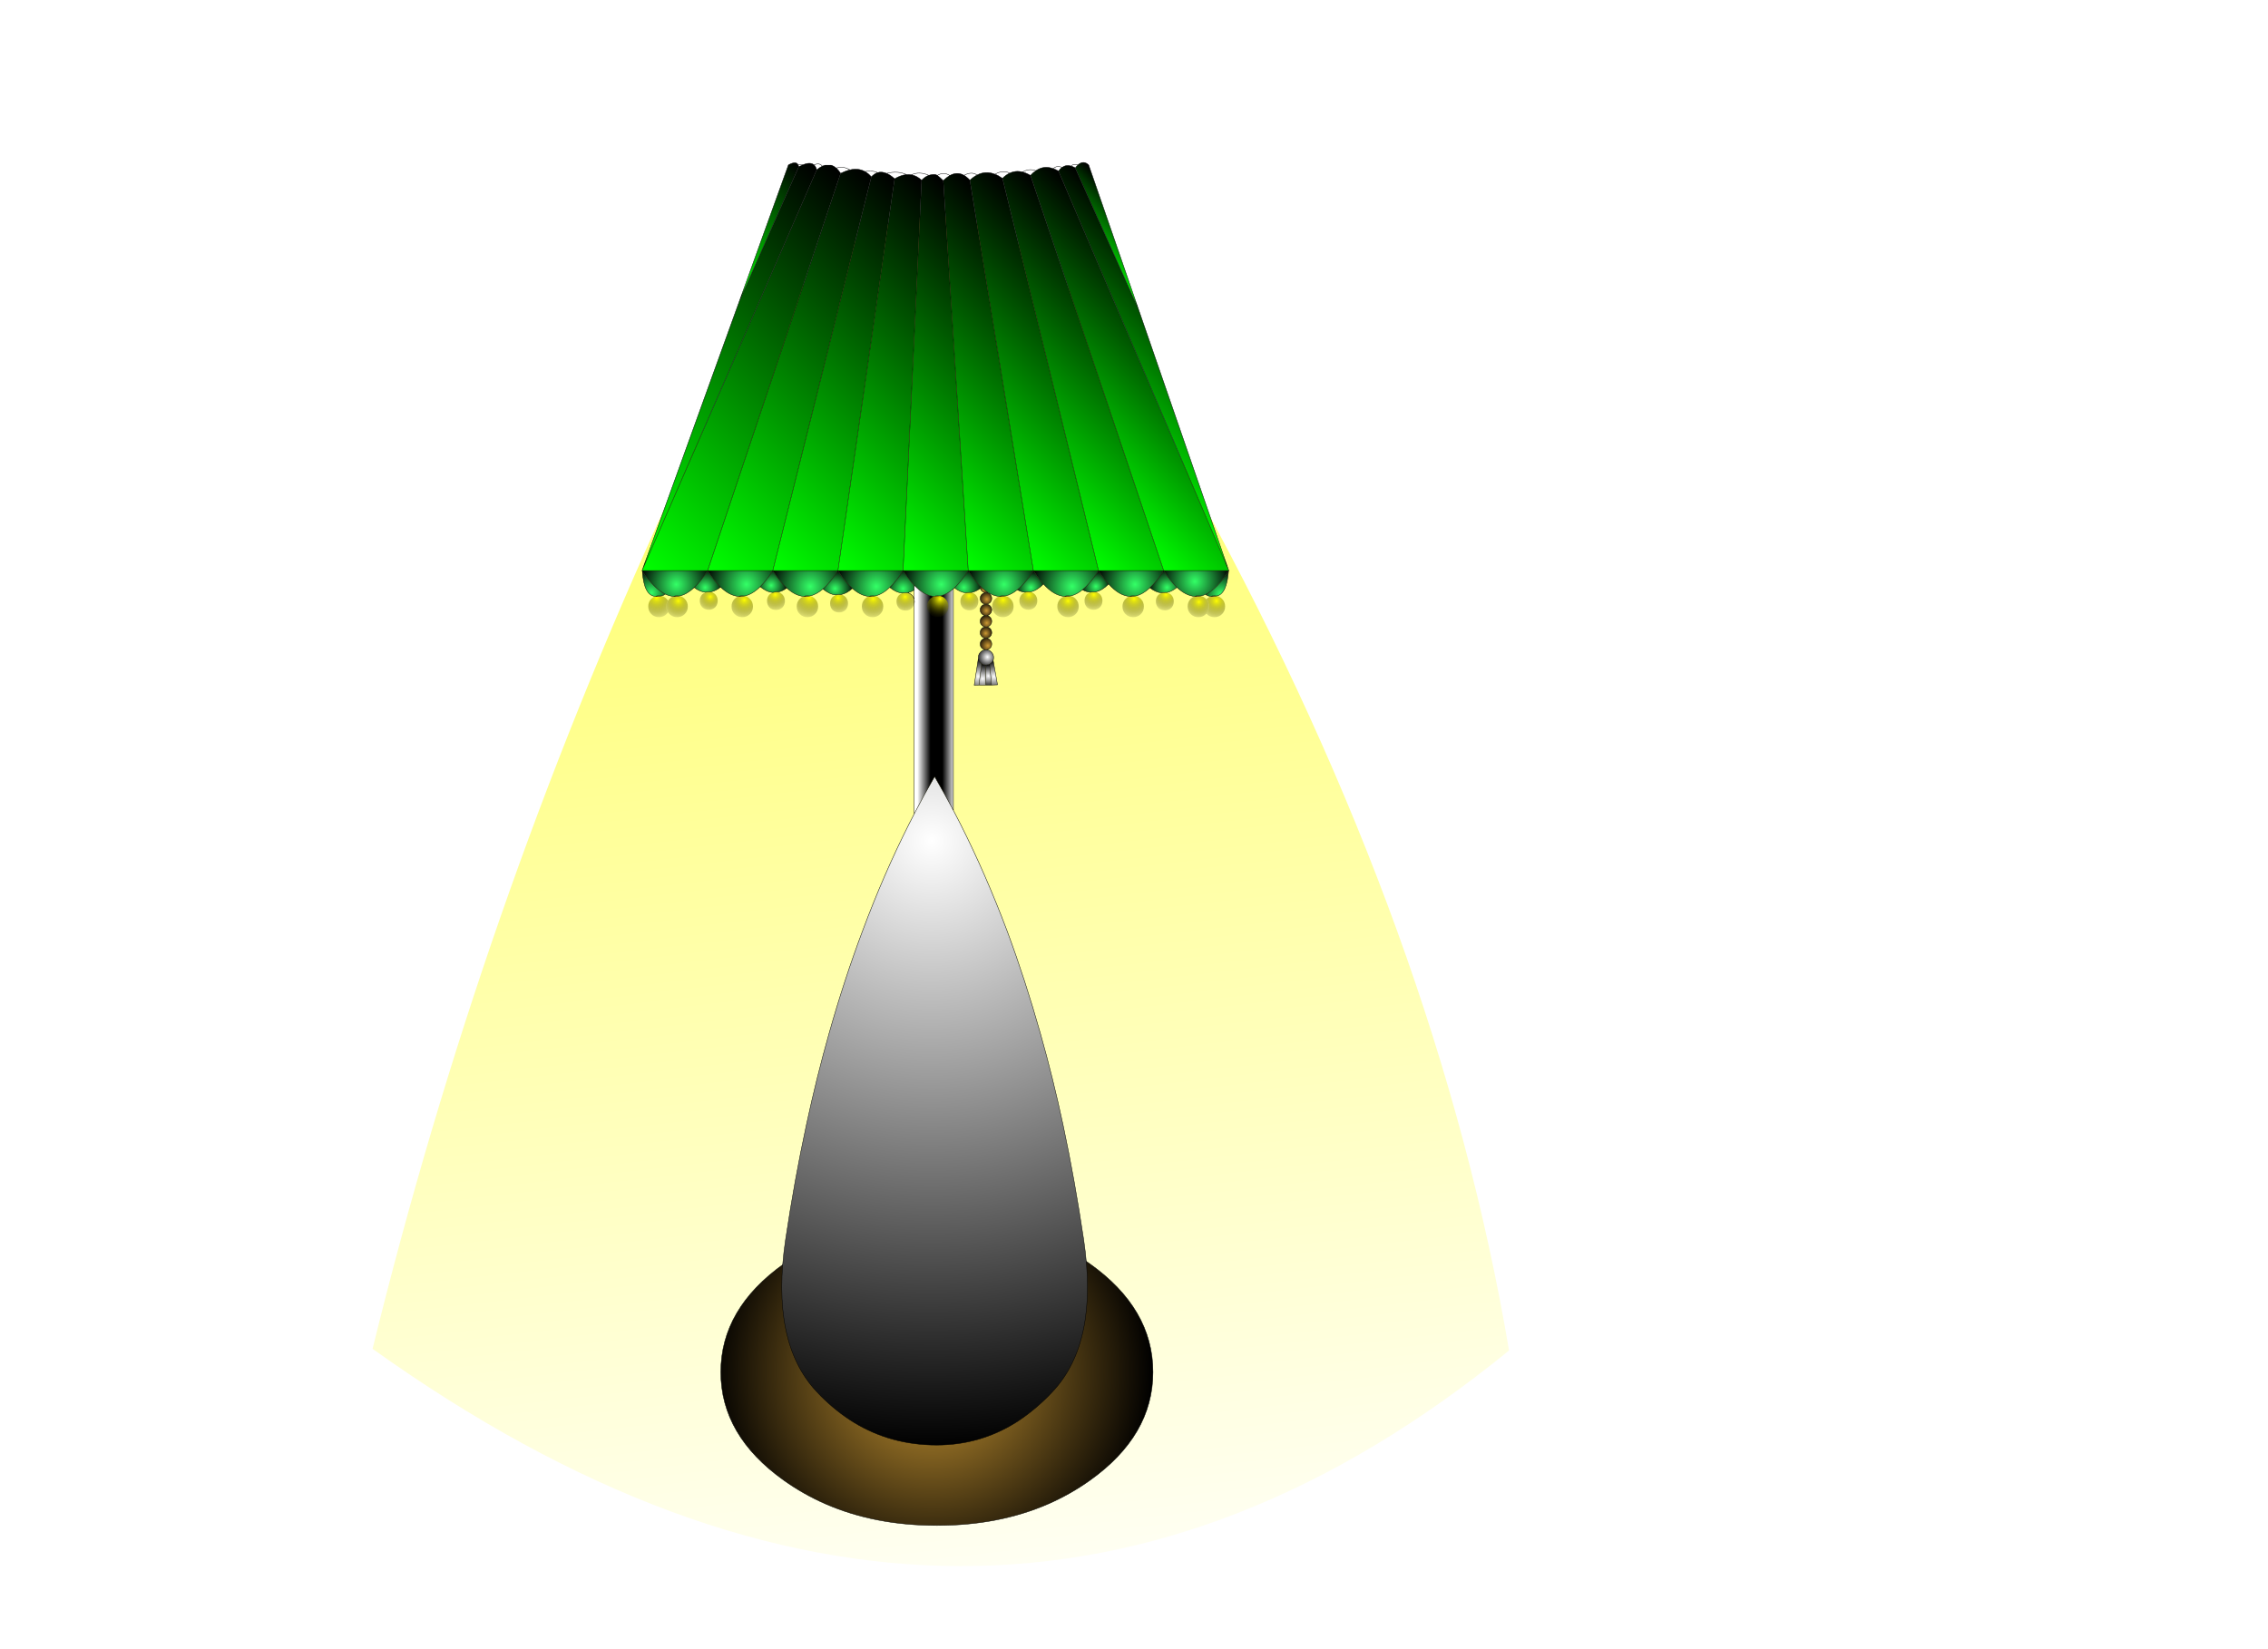 <?xml version='1.0' encoding='utf-8'?>
<svg xmlns:xlink="http://www.w3.org/1999/xlink" xmlns="http://www.w3.org/2000/svg" version="1.1" preserveAspectRatio="none" x="0px" y="0px" width="550px" height="400px" viewBox="0 0 550 400"> <defs> <radialGradient id="Gradient_1" gradientUnits="userSpaceOnUse" cx="0" cy="0" r="55.9" fx="0" fy="0" gradientTransform="matrix( 1, 0, 0, 1, 215.2,334.8) " spreadMethod="pad"> <stop offset="0%" stop-color="#CC9933"/> <stop offset="100%" stop-color="#000000"/> </radialGradient> <linearGradient id="Gradient_2" gradientUnits="userSpaceOnUse" x1="110.137" y1="33.05" x2="147.062" y2="355.55" spreadMethod="pad"> <stop offset="0%" stop-color="#FFFF66"/> <stop offset="100%" stop-color="#FFFFFF"/> </linearGradient> <radialGradient id="Gradient_3" gradientUnits="userSpaceOnUse" cx="0" cy="0" r="53.65" fx="0" fy="0" gradientTransform="matrix( 1, 0, 0, 1, 225.95,332.45) " spreadMethod="pad"> <stop offset="0%" stop-color="#CC9933"/> <stop offset="100%" stop-color="#000000"/> </radialGradient> <radialGradient id="Gradient_4" gradientUnits="userSpaceOnUse" cx="0" cy="0" r="147.35" fx="0" fy="0" gradientTransform="matrix( 1, 0, 0, 1, 225.95,203.95) " spreadMethod="pad"> <stop offset="0%" stop-color="#FFFFFF"/> <stop offset="100%" stop-color="#000000"/> </radialGradient> <linearGradient id="Gradient_5" gradientUnits="userSpaceOnUse" x1="222.475" y1="169.65" x2="231.725" y2="169.65" spreadMethod="pad"> <stop offset="0%" stop-color="#FFFFFF"/> <stop offset="34.51%" stop-color="#000000"/> <stop offset="65.49%" stop-color="#000000"/> <stop offset="100%" stop-color="#FFFFFF"/> </linearGradient> <radialGradient id="Gradient_6" gradientUnits="userSpaceOnUse" cx="0" cy="0" r="9.85" fx="0" fy="0" gradientTransform="matrix( 1, 0, 0, 1, 228.25,141.75) " spreadMethod="pad"> <stop offset="0%" stop-color="#33FF66"/> <stop offset="100%" stop-color="#000000"/> </radialGradient> <radialGradient id="Gradient_7" gradientUnits="userSpaceOnUse" cx="0" cy="0" r="3.95" fx="0" fy="0" gradientTransform="matrix( 1, 0, 0, 1, 219.5,144.75) " spreadMethod="pad"> <stop offset="0%" stop-color="#FFFF00"/> <stop offset="100%" stop-color="#000000" stop-opacity="0"/> </radialGradient> <radialGradient id="Gradient_8" gradientUnits="userSpaceOnUse" cx="0" cy="0" r="10.15" fx="0" fy="0" gradientTransform="matrix( 1, 0, 0, 1, 260,142.25) " spreadMethod="pad"> <stop offset="0%" stop-color="#33FF66"/> <stop offset="100%" stop-color="#000000"/> </radialGradient> <radialGradient id="Gradient_9" gradientUnits="userSpaceOnUse" cx="0" cy="0" r="4.15" fx="0" fy="0" gradientTransform="matrix( 1, 0, 0, 1, 250,142.5) " spreadMethod="pad"> <stop offset="0%" stop-color="#33FF66"/> <stop offset="100%" stop-color="#000000"/> </radialGradient> <radialGradient id="Gradient_10" gradientUnits="userSpaceOnUse" cx="0" cy="0" r="4.95" fx="0" fy="0" gradientTransform="matrix( 1, 0, 0, 1, 243.25,145.5) " spreadMethod="pad"> <stop offset="0%" stop-color="#FFFF00"/> <stop offset="100%" stop-color="#000000" stop-opacity="0"/> </radialGradient> <radialGradient id="Gradient_11" gradientUnits="userSpaceOnUse" cx="0" cy="0" r="1.3" fx="0" fy="0" gradientTransform="matrix( 1, 0, 0, 1, 238.55,143.1) " spreadMethod="pad"> <stop offset="0%" stop-color="#CC9933"/> <stop offset="100%" stop-color="#000000"/> </radialGradient> <radialGradient id="Gradient_12" gradientUnits="userSpaceOnUse" cx="0" cy="0" r="4.7" fx="0" fy="0" gradientTransform="matrix( 1, 0, 0, 1, 233.75,142.5) " spreadMethod="pad"> <stop offset="0%" stop-color="#33FF66"/> <stop offset="100%" stop-color="#000000"/> </radialGradient> <radialGradient id="Gradient_13" gradientUnits="userSpaceOnUse" cx="0" cy="0" r="9.3" fx="0" fy="0" gradientTransform="matrix( 1, 0, 0, 1, 243.5,141.75) " spreadMethod="pad"> <stop offset="0%" stop-color="#33FF66"/> <stop offset="100%" stop-color="#000000"/> </radialGradient> <linearGradient id="Gradient_14" gradientUnits="userSpaceOnUse" x1="227" y1="114.8" x2="270.8" y2="71" spreadMethod="pad"> <stop offset="0%" stop-color="#00FF00"/> <stop offset="100%" stop-color="#000000"/> </linearGradient> <linearGradient id="Gradient_15" gradientUnits="userSpaceOnUse" x1="213.6" y1="117.15" x2="261.1" y2="69.65" spreadMethod="pad"> <stop offset="0%" stop-color="#00FF00"/> <stop offset="100%" stop-color="#000000"/> </linearGradient> <linearGradient id="Gradient_16" gradientUnits="userSpaceOnUse" x1="200.387" y1="119.812" x2="252.512" y2="67.688" spreadMethod="pad"> <stop offset="0%" stop-color="#00FF00"/> <stop offset="100%" stop-color="#000000"/> </linearGradient> <radialGradient id="Gradient_17" gradientUnits="userSpaceOnUse" cx="0" cy="0" r="4.8" fx="0" fy="0" gradientTransform="matrix( 1, 0, 0, 1, 295,145.75) " spreadMethod="pad"> <stop offset="0%" stop-color="#FFFF00"/> <stop offset="100%" stop-color="#000000" stop-opacity="0"/> </radialGradient> <radialGradient id="Gradient_18" gradientUnits="userSpaceOnUse" cx="0" cy="0" r="8.6" fx="0" fy="0" gradientTransform="matrix( 1, 0, 0, 1, 289.75,141) " spreadMethod="pad"> <stop offset="0%" stop-color="#33FF66"/> <stop offset="100%" stop-color="#000000"/> </radialGradient> <radialGradient id="Gradient_19" gradientUnits="userSpaceOnUse" cx="0" cy="0" r="5.85" fx="0" fy="0" gradientTransform="matrix( 1, 0, 0, 1, 296,144) " spreadMethod="pad"> <stop offset="0%" stop-color="#33FF66"/> <stop offset="100%" stop-color="#000000"/> </radialGradient> <radialGradient id="Gradient_20" gradientUnits="userSpaceOnUse" cx="0" cy="0" r="4.25" fx="0" fy="0" gradientTransform="matrix( 1, 0, 0, 1, 265.25,144.25) " spreadMethod="pad"> <stop offset="0%" stop-color="#FFFF00"/> <stop offset="100%" stop-color="#000000" stop-opacity="0"/> </radialGradient> <radialGradient id="Gradient_21" gradientUnits="userSpaceOnUse" cx="0" cy="0" r="3.9" fx="0" fy="0" gradientTransform="matrix( 1, 0, 0, 1, 265.75,142.25) " spreadMethod="pad"> <stop offset="0%" stop-color="#33FF66"/> <stop offset="100%" stop-color="#000000"/> </radialGradient> <radialGradient id="Gradient_22" gradientUnits="userSpaceOnUse" cx="0" cy="0" r="9.45" fx="0" fy="0" gradientTransform="matrix( 1, 0, 0, 1, 275.25,141.75) " spreadMethod="pad"> <stop offset="0%" stop-color="#33FF66"/> <stop offset="100%" stop-color="#000000"/> </radialGradient> <linearGradient id="Gradient_23" gradientUnits="userSpaceOnUse" x1="240.725" y1="112.725" x2="280.375" y2="73.075" spreadMethod="pad"> <stop offset="0%" stop-color="#00FF00"/> <stop offset="100%" stop-color="#000000"/> </linearGradient> <radialGradient id="Gradient_24" gradientUnits="userSpaceOnUse" cx="0" cy="0" r="4.15" fx="0" fy="0" gradientTransform="matrix( 1, 0, 0, 1, 235,144.5) " spreadMethod="pad"> <stop offset="0%" stop-color="#FFFF00"/> <stop offset="100%" stop-color="#000000" stop-opacity="0"/> </radialGradient> <radialGradient id="Gradient_25" gradientUnits="userSpaceOnUse" cx="0" cy="0" r="9.9" fx="0" fy="0" gradientTransform="matrix( 1, 0, 0, 1, 196.5,142.25) " spreadMethod="pad"> <stop offset="0%" stop-color="#33FF66"/> <stop offset="100%" stop-color="#000000"/> </radialGradient> <radialGradient id="Gradient_26" gradientUnits="userSpaceOnUse" cx="0" cy="0" r="10.05" fx="0" fy="0" gradientTransform="matrix( 1, 0, 0, 1, 212.5,142.25) " spreadMethod="pad"> <stop offset="0%" stop-color="#33FF66"/> <stop offset="100%" stop-color="#000000"/> </radialGradient> <radialGradient id="Gradient_27" gradientUnits="userSpaceOnUse" cx="0" cy="0" r="4.2" fx="0" fy="0" gradientTransform="matrix( 1, 0, 0, 1, 203.25,145) " spreadMethod="pad"> <stop offset="0%" stop-color="#FFFF00"/> <stop offset="100%" stop-color="#000000" stop-opacity="0"/> </radialGradient> <radialGradient id="Gradient_28" gradientUnits="userSpaceOnUse" cx="0" cy="0" r="4.6" fx="0" fy="0" gradientTransform="matrix( 1, 0, 0, 1, 202.5,142.75) " spreadMethod="pad"> <stop offset="0%" stop-color="#33FF66"/> <stop offset="100%" stop-color="#000000"/> </radialGradient> <linearGradient id="Gradient_29" gradientUnits="userSpaceOnUse" x1="173.425" y1="124.425" x2="235.675" y2="62.175" spreadMethod="pad"> <stop offset="0%" stop-color="#00FF00"/> <stop offset="100%" stop-color="#000000"/> </linearGradient> <linearGradient id="Gradient_30" gradientUnits="userSpaceOnUse" x1="186.825" y1="122.025" x2="244.275" y2="64.575" spreadMethod="pad"> <stop offset="0%" stop-color="#00FF00"/> <stop offset="100%" stop-color="#000000"/> </linearGradient> <radialGradient id="Gradient_31" gradientUnits="userSpaceOnUse" cx="0" cy="0" r="10" fx="0" fy="0" gradientTransform="matrix( 1, 0, 0, 1, 181,141.75) " spreadMethod="pad"> <stop offset="0%" stop-color="#33FF66"/> <stop offset="100%" stop-color="#000000"/> </radialGradient> <radialGradient id="Gradient_32" gradientUnits="userSpaceOnUse" cx="0" cy="0" r="3.85" fx="0" fy="0" gradientTransform="matrix( 1, 0, 0, 1, 172.25,144.75) " spreadMethod="pad"> <stop offset="0%" stop-color="#FFFF00"/> <stop offset="100%" stop-color="#000000" stop-opacity="0"/> </radialGradient> <radialGradient id="Gradient_33" gradientUnits="userSpaceOnUse" cx="0" cy="0" r="4.6" fx="0" fy="0" gradientTransform="matrix( 1, 0, 0, 1, 171,142.5) " spreadMethod="pad"> <stop offset="0%" stop-color="#33FF66"/> <stop offset="100%" stop-color="#000000"/> </radialGradient> <radialGradient id="Gradient_34" gradientUnits="userSpaceOnUse" cx="0" cy="0" r="8.9" fx="0" fy="0" gradientTransform="matrix( 1, 0, 0, 1, 164,141.75) " spreadMethod="pad"> <stop offset="0%" stop-color="#33FF66"/> <stop offset="100%" stop-color="#000000"/> </radialGradient> <linearGradient id="Gradient_35" gradientUnits="userSpaceOnUse" x1="159.562" y1="126.287" x2="227.137" y2="58.712" spreadMethod="pad"> <stop offset="0%" stop-color="#00FF00"/> <stop offset="100%" stop-color="#000000"/> </linearGradient> <linearGradient id="Gradient_36" gradientUnits="userSpaceOnUse" x1="145.988" y1="128.613" x2="218.312" y2="56.288" spreadMethod="pad"> <stop offset="0%" stop-color="#00FF00"/> <stop offset="100%" stop-color="#000000"/> </linearGradient> <radialGradient id="Gradient_37" gradientUnits="userSpaceOnUse" cx="0" cy="0" r="5.7" fx="0" fy="0" gradientTransform="matrix( 1, 0, 0, 1, 158,143.75) " spreadMethod="pad"> <stop offset="0%" stop-color="#33FF66"/> <stop offset="100%" stop-color="#000000"/> </radialGradient> <radialGradient id="Gradient_38" gradientUnits="userSpaceOnUse" cx="0" cy="0" r="4.7" fx="0" fy="0" gradientTransform="matrix( 1, 0, 0, 1, 164.5,145.75) " spreadMethod="pad"> <stop offset="0%" stop-color="#FFFF00"/> <stop offset="100%" stop-color="#000000" stop-opacity="0"/> </radialGradient> <radialGradient id="Gradient_39" gradientUnits="userSpaceOnUse" cx="0" cy="0" r="5.45" fx="0" fy="0" gradientTransform="matrix( 1, 0, 0, 1, 196.25,145) " spreadMethod="pad"> <stop offset="0%" stop-color="#FFFF00"/> <stop offset="100%" stop-color="#000000" stop-opacity="0"/> </radialGradient> <radialGradient id="Gradient_40" gradientUnits="userSpaceOnUse" cx="0" cy="0" r="4.25" fx="0" fy="0" gradientTransform="matrix( 1, 0, 0, 1, 187,142) " spreadMethod="pad"> <stop offset="0%" stop-color="#33FF66"/> <stop offset="100%" stop-color="#000000"/> </radialGradient> <radialGradient id="Gradient_41" gradientUnits="userSpaceOnUse" cx="0" cy="0" r="4.9" fx="0" fy="0" gradientTransform="matrix( 1, 0, 0, 1, 219,142.75) " spreadMethod="pad"> <stop offset="0%" stop-color="#33FF66"/> <stop offset="100%" stop-color="#000000"/> </radialGradient> <radialGradient id="Gradient_42" gradientUnits="userSpaceOnUse" cx="0" cy="0" r="4.7" fx="0" fy="0" gradientTransform="matrix( 1, 0, 0, 1, 259,145.75) " spreadMethod="pad"> <stop offset="0%" stop-color="#FFFF00"/> <stop offset="100%" stop-color="#000000" stop-opacity="0"/> </radialGradient> <radialGradient id="Gradient_43" gradientUnits="userSpaceOnUse" cx="0" cy="0" r="4.6" fx="0" fy="0" gradientTransform="matrix( 1, 0, 0, 1, 283,142.5) " spreadMethod="pad"> <stop offset="0%" stop-color="#33FF66"/> <stop offset="100%" stop-color="#000000"/> </radialGradient> <radialGradient id="Gradient_44" gradientUnits="userSpaceOnUse" cx="0" cy="0" r="4.45" fx="0" fy="0" gradientTransform="matrix( 1, 0, 0, 1, 290.75,146) " spreadMethod="pad"> <stop offset="0%" stop-color="#FFFF00"/> <stop offset="100%" stop-color="#000000" stop-opacity="0"/> </radialGradient> <linearGradient id="Gradient_45" gradientUnits="userSpaceOnUse" x1="254.075" y1="110.275" x2="289.725" y2="74.625" spreadMethod="pad"> <stop offset="0%" stop-color="#00FF00"/> <stop offset="100%" stop-color="#000000"/> </linearGradient> <linearGradient id="Gradient_46" gradientUnits="userSpaceOnUse" x1="174.012" y1="67.688" x2="197.688" y2="44.013" spreadMethod="pad"> <stop offset="0%" stop-color="#00FF00"/> <stop offset="100%" stop-color="#000000"/> </linearGradient> <linearGradient id="Gradient_47" gradientUnits="userSpaceOnUse" x1="140.775" y1="123.325" x2="210.725" y2="53.375" spreadMethod="pad"> <stop offset="0%" stop-color="#00FF00"/> <stop offset="100%" stop-color="#000000"/> </linearGradient> <radialGradient id="Gradient_48" gradientUnits="userSpaceOnUse" cx="0" cy="0" r="2.85" fx="0" fy="0" gradientTransform="matrix( 1, 0, 0, 1, 239.7,163.95) " spreadMethod="pad"> <stop offset="0%" stop-color="#FFFFFF"/> <stop offset="100%" stop-color="#000000"/> </radialGradient> <radialGradient id="Gradient_49" gradientUnits="userSpaceOnUse" cx="0" cy="0" r="3.6" fx="0" fy="0" gradientTransform="matrix( 1, 0, 0, 1, 238.3,164.6) " spreadMethod="pad"> <stop offset="0%" stop-color="#FFFFFF"/> <stop offset="100%" stop-color="#000000"/> </radialGradient> <radialGradient id="Gradient_50" gradientUnits="userSpaceOnUse" cx="0" cy="0" r="3.9" fx="0" fy="0" gradientTransform="matrix( 1, 0, 0, 1, 241.05,164.1) " spreadMethod="pad"> <stop offset="0%" stop-color="#FFFFFF"/> <stop offset="100%" stop-color="#000000"/> </radialGradient> <radialGradient id="Gradient_51" gradientUnits="userSpaceOnUse" cx="0" cy="0" r="2.4" fx="0" fy="0" gradientTransform="matrix( 1, 0, 0, 1, 239.55,156.6) " spreadMethod="pad"> <stop offset="0%" stop-color="#CC9933"/> <stop offset="100%" stop-color="#000000"/> </radialGradient> <radialGradient id="Gradient_52" gradientUnits="userSpaceOnUse" cx="0" cy="0" r="4.4" fx="0" fy="0" gradientTransform="matrix( 1, 0, 0, 1, 237.2,164.1) " spreadMethod="pad"> <stop offset="0%" stop-color="#FFFFFF"/> <stop offset="100%" stop-color="#000000"/> </radialGradient> <radialGradient id="Gradient_53" gradientUnits="userSpaceOnUse" cx="0" cy="0" r="2.7" fx="0" fy="0" gradientTransform="matrix( 1, 0, 0, 1, 239.45,159.35) " spreadMethod="pad"> <stop offset="0%" stop-color="#FFFFFF"/> <stop offset="100%" stop-color="#000000"/> </radialGradient> <radialGradient id="Gradient_54" gradientUnits="userSpaceOnUse" cx="0" cy="0" r="1.95" fx="0" fy="0" gradientTransform="matrix( 1, 0, 0, 1, 239.05,153.6) " spreadMethod="pad"> <stop offset="0%" stop-color="#CC9933"/> <stop offset="100%" stop-color="#000000"/> </radialGradient> <radialGradient id="Gradient_55" gradientUnits="userSpaceOnUse" cx="0" cy="0" r="2.25" fx="0" fy="0" gradientTransform="matrix( 1, 0, 0, 1, 239.3,151.1) " spreadMethod="pad"> <stop offset="0%" stop-color="#CC9933"/> <stop offset="100%" stop-color="#000000"/> </radialGradient> <radialGradient id="Gradient_56" gradientUnits="userSpaceOnUse" cx="0" cy="0" r="2" fx="0" fy="0" gradientTransform="matrix( 1, 0, 0, 1, 239.2,148.1) " spreadMethod="pad"> <stop offset="0%" stop-color="#CC9933"/> <stop offset="100%" stop-color="#000000"/> </radialGradient> <radialGradient id="Gradient_57" gradientUnits="userSpaceOnUse" cx="0" cy="0" r="2.15" fx="0" fy="0" gradientTransform="matrix( 1, 0, 0, 1, 239.3,145.35) " spreadMethod="pad"> <stop offset="0%" stop-color="#CC9933"/> <stop offset="100%" stop-color="#000000"/> </radialGradient> <radialGradient id="Gradient_58" gradientUnits="userSpaceOnUse" cx="0" cy="0" r="5.5" fx="0" fy="0" gradientTransform="matrix( 1, 0, 0, 1, 159.25,145) " spreadMethod="pad"> <stop offset="0%" stop-color="#FFFF00"/> <stop offset="100%" stop-color="#000000" stop-opacity="0"/> </radialGradient> <radialGradient id="Gradient_59" gradientUnits="userSpaceOnUse" cx="0" cy="0" r="4.4" fx="0" fy="0" gradientTransform="matrix( 1, 0, 0, 1, 282.75,144.25) " spreadMethod="pad"> <stop offset="0%" stop-color="#FFFF00"/> <stop offset="100%" stop-color="#000000" stop-opacity="0"/> </radialGradient> <radialGradient id="Gradient_60" gradientUnits="userSpaceOnUse" cx="0" cy="0" r="5.2" fx="0" fy="0" gradientTransform="matrix( 1, 0, 0, 1, 211.75,145.25) " spreadMethod="pad"> <stop offset="0%" stop-color="#FFFF00"/> <stop offset="100%" stop-color="#000000" stop-opacity="0"/> </radialGradient> <linearGradient id="Gradient_61" gradientUnits="userSpaceOnUse" x1="263.65" y1="62.55" x2="275.05" y2="51.15" spreadMethod="pad"> <stop offset="0%" stop-color="#00FF00"/> <stop offset="100%" stop-color="#000000"/> </linearGradient> <linearGradient id="Gradient_62" gradientUnits="userSpaceOnUse" x1="263.4" y1="103.65" x2="293.5" y2="73.55" spreadMethod="pad"> <stop offset="0%" stop-color="#00FF00"/> <stop offset="100%" stop-color="#000000"/> </linearGradient> <radialGradient id="Gradient_63" gradientUnits="userSpaceOnUse" cx="0" cy="0" r="5" fx="0" fy="0" gradientTransform="matrix( 1, 0, 0, 1, 180.5,145.5) " spreadMethod="pad"> <stop offset="0%" stop-color="#FFFF00"/> <stop offset="100%" stop-color="#000000" stop-opacity="0"/> </radialGradient> <radialGradient id="Gradient_64" gradientUnits="userSpaceOnUse" cx="0" cy="0" r="4.3" fx="0" fy="0" gradientTransform="matrix( 1, 0, 0, 1, 188,144.25) " spreadMethod="pad"> <stop offset="0%" stop-color="#FFFF00"/> <stop offset="100%" stop-color="#000000" stop-opacity="0"/> </radialGradient> <radialGradient id="Gradient_65" gradientUnits="userSpaceOnUse" cx="0" cy="0" r="4.25" fx="0" fy="0" gradientTransform="matrix( 1, 0, 0, 1, 249.5,144.25) " spreadMethod="pad"> <stop offset="0%" stop-color="#FFFF00"/> <stop offset="100%" stop-color="#000000" stop-opacity="0"/> </radialGradient> <radialGradient id="Gradient_66" gradientUnits="userSpaceOnUse" cx="0" cy="0" r="5.2" fx="0" fy="0" gradientTransform="matrix( 1, 0, 0, 1, 275,145.25) " spreadMethod="pad"> <stop offset="0%" stop-color="#FFFF00"/> <stop offset="100%" stop-color="#000000" stop-opacity="0"/> </radialGradient> <radialGradient id="Gradient_67" gradientUnits="userSpaceOnUse" cx="0" cy="0" r="5.25" fx="0" fy="0" gradientTransform="matrix( 1, 0, 0, 1, 228,145.25) " spreadMethod="pad"> <stop offset="0%" stop-color="#FFFF00"/> <stop offset="100%" stop-color="#000000" stop-opacity="0"/> </radialGradient> <filter id="Filter_1" x="-20%" y="-20%" width="140%" height="140%" color-interpolation-filters="sRGB"> <feColorMatrix in="SourceGraphic" type="matrix" values="1 0 0 0 0 0 1 0 0 0 0 0 1 0 0 0 0 0 0.76 0" result="result1"/> </filter> <g id="Layer3_0_FILL"> <path fill="url(#Gradient_1)" stroke="none" d=" M 176.15 362.8 Q 192.35 374.4 215.2 374.4 238.05 374.4 254.2 362.8 270.4 351.2 270.4 334.8 270.4 318.4 254.2 306.8 238.05 295.2 215.2 295.2 192.35 295.2 176.15 306.8 160 318.4 160 334.8 160 351.2 176.15 362.8 Z"/> </g> <g id="Symbol_1_0_Layer0_0_FILL"> <path fill="url(#Gradient_2)" stroke="none" d=" M 0 274.8 Q 147.15 380 275.6 275.2 258.6 174.65 200.9 68.9 136.35 -68.9 71.75 68.9 26.25 168 0 274.8 Z"/> </g> <g id="Layer2_0_FILL"> <path fill="url(#Gradient_3)" stroke="none" d=" M 190.15 306.5 Q 174.8 317.4 174.8 332.8 174.8 348.2 190.15 359.1 194.898 362.471 200.25 364.8 212.212 370 227.2 370 242.188 370 254.15 364.8 259.502 362.471 264.25 359.1 279.6 348.2 279.6 332.8 279.6 317.4 264.25 306.5 248.9 295.6 227.2 295.6 205.5 295.6 190.15 306.5 Z"/> </g> <g id="Layer1_0_FILL"> <path fill="url(#Gradient_4)" stroke="none" d=" M 231.2 196.55 Q 228.986 192.375 226.65 188.35 224.079 192.78 221.7 197.4 221.066 198.617 220.45 199.85 214.25 212.15 209.15 225.85 204.7 237.7 201.05 250.65 198 261.4 195.55 272.85 192.65 286.25 190.5 300.7 186.8 325.55 198.05 337.55 198.6 338.1 199.1 338.65 202.9 342.45 207.15 345.05 216.1 350.5 227.15 350.5 237.55 350.5 246.3 345.05 250.4 342.45 254.2 338.65 254.7 338.1 255.25 337.55 266.5 325.55 262.8 300.7 260.65 286.25 257.8 272.85 255.35 261.4 252.3 250.65 248.65 237.7 244.25 225.85 239.1 212.15 232.9 199.85 232.056 198.19 231.2 196.55 Z"/> <path fill="url(#Gradient_5)" stroke="none" d=" M 221.7 143.1 L 221.7 145.4 Q 221.75 145.64 221.75 145.9 221.75 146.174 221.7 146.4 L 221.7 197.4 Q 224.079 192.78 226.65 188.35 228.986 192.375 231.2 196.55 L 231.2 142.8 Q 229.605 144.196 228 144.55 227.25 144.7 226.5 144.65 224.448 144.486 222.4 142.6 222.05 142.31 221.7 141.95 L 221.7 143.1 Z"/> <path fill="url(#Gradient_6)" stroke="none" d=" M 219 138.4 Q 220.349 140.54 221.7 141.95 222.05 142.31 222.4 142.6 224.448 144.486 226.5 144.65 226.9 144.5 227.4 144.5 227.7 144.5 228 144.55 229.605 144.196 231.2 142.8 231.325 142.691 231.45 142.55 233.131 141.051 234.8 138.4 L 219 138.4 Z"/> <path fill="url(#Gradient_7)" stroke="none" d=" M 221.7 145.4 Q 221.577 144.812 221.15 144.35 220.65 143.9 220.1 143.75 219.85 143.75 219.6 143.75 219.15 143.75 218.8 143.85 218.35 144.05 218 144.35 217.4 145 217.4 145.9 217.4 146.85 218 147.5 218.65 148.1 219.6 148.1 220.5 148.1 221.15 147.5 221.577 147.037 221.7 146.4 L 221.7 145.4 Z"/> <path fill="url(#Gradient_8)" stroke="none" d=" M 250.6 138.4 Q 250.777 138.681 250.95 138.95 251.999 140.538 253.05 141.65 255.575 144.448 258.1 144.65 258.5 144.5 259 144.5 259.3 144.5 259.6 144.55 261.056 144.229 262.5 143.05 264.28 141.631 266.05 138.95 266.223 138.681 266.4 138.4 L 250.6 138.4 Z"/> <path fill="url(#Gradient_9)" stroke="none" d=" M 250.6 138.4 Q 250.423 138.682 250.25 138.95 249.798 139.629 249.35 140.2 248.03 141.99 246.7 143.05 247.661 143.57 248.6 143.65 248.95 143.55 249.4 143.55 249.65 143.55 249.9 143.55 251.474 143.229 253.05 141.65 251.999 140.538 250.95 138.95 250.777 138.681 250.6 138.4 Z"/> <path fill="url(#Gradient_10)" stroke="none" d=" M 242.3 144.65 Q 241.75 144.85 241.35 145.25 240.6 146 240.6 147.1 240.6 148.2 241.35 148.95 242.1 149.7 243.2 149.7 244.3 149.7 245.05 148.95 245.8 148.2 245.8 147.1 245.8 146 245.05 145.25 244.5 144.7 243.8 144.55 243.05 144.7 242.3 144.65 Z"/> <path fill="url(#Gradient_11)" stroke="none" d=" M 237.7 142.4 Q 237.7 142.556 237.7 142.7 237.814 143.064 238.1 143.35 238.5 143.75 239.1 143.75 239.35 143.75 239.55 143.65 238.796 143.197 238 142.45 237.87 142.33 237.7 142.15 237.7 142.283 237.7 142.4 Z"/> <path fill="url(#Gradient_12)" stroke="none" d=" M 237.7 142.15 Q 236.26 140.716 234.8 138.4 233.131 141.051 231.45 142.55 232.892 143.681 234.3 143.8 234.65 143.7 235.1 143.7 235.35 143.7 235.6 143.7 236.668 143.482 237.7 142.7 237.7 142.556 237.7 142.4 237.7 142.283 237.7 142.15 Z"/> <path fill="url(#Gradient_13)" stroke="none" d=" M 234.8 138.4 Q 236.26 140.716 237.7 142.15 237.87 142.33 238 142.45 238.796 143.197 239.55 143.65 240.934 144.541 242.3 144.65 242.7 144.5 243.2 144.5 243.5 144.5 243.8 144.55 245.255 144.229 246.7 143.05 248.03 141.99 249.35 140.2 249.798 139.629 250.25 138.95 250.423 138.682 250.6 138.4 L 234.8 138.4 Z"/> <path fill="url(#Gradient_14)" stroke="none" d=" M 241.25 42.25 Q 239.046 41.365 236.95 42.45 236.067 42.904 235.2 43.7 L 250.6 138.4 266.4 138.4 243.1 43.25 Q 242.174 42.597 241.25 42.25 Z"/> <path fill="url(#Gradient_15)" stroke="none" d=" M 230.35 42.55 Q 229.568 43.005 228.75 43.8 L 234.8 138.4 250.6 138.4 235.2 43.7 Q 234.505 42.945 233.75 42.5 232.135 41.584 230.35 42.55 Z"/> <path fill="url(#Gradient_16)" stroke="none" d=" M 227.3 42.55 Q 227.237 42.513 227.15 42.45 226.648 42.156 225.5 42.45 225.384 42.488 225.25 42.5 224.295 42.871 223.5 43.7 L 219 138.4 234.8 138.4 228.75 43.8 Q 227.819 42.913 227.3 42.55 Z"/> <path fill="url(#Gradient_17)" stroke="none" d=" M 292.65 145.25 Q 292.598 145.302 292.55 145.35 293.2 146.076 293.2 147.1 293.2 148.124 292.55 148.85 292.598 148.898 292.65 148.95 293.4 149.7 294.5 149.7 295.6 149.7 296.35 148.95 297.1 148.2 297.1 147.1 297.1 146 296.35 145.25 295.8 144.7 295.1 144.55 294.35 144.7 293.6 144.65 293.05 144.85 292.65 145.25 Z"/> <path fill="url(#Gradient_18)" stroke="none" d=" M 291.2 144.55 Q 291.773 144.424 292.35 144.15 295.131 142.909 297.9 138.5 297.92 138.467 297.9 138.4 L 282.2 138.4 Q 283.815 140.962 285.4 142.45 287.565 144.479 289.7 144.65 290.1 144.5 290.6 144.5 290.9 144.5 291.2 144.55 Z"/> <path fill="url(#Gradient_19)" stroke="none" d=" M 292.35 144.15 Q 292.898 144.594 293.6 144.65 294 144.5 294.5 144.5 294.8 144.5 295.1 144.55 297.505 144.019 297.9 138.5 295.131 142.909 292.35 144.15 Z"/> <path fill="url(#Gradient_20)" stroke="none" d=" M 265.7 143.55 Q 265.45 143.55 265.2 143.55 264.75 143.55 264.4 143.65 263.95 143.85 263.6 144.15 263 144.8 263 145.7 263 146.65 263.6 147.3 264.25 147.9 265.2 147.9 266.1 147.9 266.75 147.3 267.35 146.65 267.35 145.7 267.35 144.8 266.75 144.15 266.25 143.7 265.7 143.55 Z"/> <path fill="url(#Gradient_21)" stroke="none" d=" M 266.95 139.25 Q 266.851 139.102 266.75 138.95 266.576 138.68 266.4 138.4 266.223 138.681 266.05 138.95 264.28 141.631 262.5 143.05 263.461 143.571 264.4 143.65 264.75 143.55 265.2 143.55 265.45 143.55 265.7 143.55 267.274 143.229 268.85 141.65 267.899 140.649 266.95 139.25 Z"/> <path fill="url(#Gradient_22)" stroke="none" d=" M 266.75 138.95 Q 266.851 139.102 266.95 139.25 267.899 140.649 268.85 141.65 271.374 144.448 273.9 144.65 274.3 144.5 274.8 144.5 275.1 144.5 275.4 144.55 277.131 144.168 278.85 142.55 280.531 141.051 282.2 138.4 L 266.4 138.4 Q 266.576 138.68 266.75 138.95 Z"/> <path fill="url(#Gradient_23)" stroke="none" d=" M 247.95 41.7 Q 246.312 41.296 244.85 42 243.933 42.421 243.1 43.25 L 266.4 138.4 282.2 138.4 249.9 42.55 Q 248.906 41.956 247.95 41.7 Z"/> <path fill="url(#Gradient_24)" stroke="none" d=" M 236.65 144.3 Q 236.15 143.85 235.6 143.7 235.35 143.7 235.1 143.7 234.65 143.7 234.3 143.8 233.85 144 233.5 144.3 232.9 144.95 232.9 145.85 232.9 146.8 233.5 147.45 234.15 148.05 235.1 148.05 236 148.05 236.65 147.45 237.25 146.8 237.25 145.85 237.25 144.95 236.65 144.3 Z"/> <path fill="url(#Gradient_25)" stroke="none" d=" M 187.4 138.4 Q 189.098 141.095 190.8 142.6 192.848 144.486 194.9 144.65 195.3 144.5 195.8 144.5 196.1 144.5 196.4 144.55 197.983 144.201 199.55 142.85 201.383 141.287 203.2 138.4 L 187.4 138.4 Z"/> <path fill="url(#Gradient_26)" stroke="none" d=" M 210.7 144.65 Q 211.1 144.5 211.6 144.5 211.9 144.5 212.2 144.55 213.985 144.156 215.75 142.45 217.385 140.965 219 138.4 L 203.2 138.4 Q 204.958 141.189 206.7 142.7 208.708 144.491 210.7 144.65 Z"/> <path fill="url(#Gradient_27)" stroke="none" d=" M 203.5 144.2 Q 203.05 144.2 202.7 144.3 202.25 144.5 201.9 144.8 201.3 145.45 201.3 146.35 201.3 147.3 201.9 147.95 202.55 148.55 203.5 148.55 204.4 148.55 205.05 147.95 205.65 147.3 205.65 146.35 205.65 145.45 205.05 144.8 204.55 144.35 204 144.2 203.75 144.2 203.5 144.2 Z"/> <path fill="url(#Gradient_28)" stroke="none" d=" M 202.7 144.3 Q 203.05 144.2 203.5 144.2 203.75 144.2 204 144.2 205.358 143.923 206.7 142.7 204.958 141.189 203.2 138.4 201.383 141.287 199.55 142.85 201.146 144.168 202.7 144.3 Z"/> <path fill="url(#Gradient_29)" stroke="none" d=" M 215 42.05 Q 213.851 41.558 212.8 41.85 212.026 42.136 211.3 42.9 L 187.4 138.4 203.2 138.4 216.95 43.35 Q 215.936 42.448 215 42.05 Z"/> <path fill="url(#Gradient_30)" stroke="none" d=" M 221 42.4 Q 220.453 42.293 219.85 42.35 218.485 42.462 216.95 43.35 L 203.2 138.4 219 138.4 223.5 43.7 Q 222.357 42.638 221 42.4 Z"/> <path fill="url(#Gradient_31)" stroke="none" d=" M 179.1 144.65 Q 179.5 144.5 180 144.5 180.3 144.5 180.6 144.55 182.473 144.137 184.35 142.3 185.873 140.825 187.4 138.4 L 171.6 138.4 Q 173.172 140.894 174.75 142.4 176.922 144.476 179.1 144.65 Z"/> <path fill="url(#Gradient_32)" stroke="none" d=" M 171.9 143.55 Q 171.45 143.55 171.1 143.65 170.65 143.85 170.3 144.15 169.7 144.8 169.7 145.7 169.7 146.65 170.3 147.3 170.95 147.9 171.9 147.9 172.8 147.9 173.45 147.3 174.05 146.65 174.05 145.7 174.05 144.8 173.45 144.15 172.95 143.7 172.4 143.55 172.15 143.55 171.9 143.55 Z"/> <path fill="url(#Gradient_33)" stroke="none" d=" M 168.35 142.5 Q 169.736 143.534 171.1 143.65 171.45 143.55 171.9 143.55 172.15 143.55 172.4 143.55 173.572 143.311 174.75 142.4 173.172 140.894 171.6 138.4 169.975 140.981 168.35 142.5 Z"/> <path fill="url(#Gradient_34)" stroke="none" d=" M 163.3 144.65 Q 163.7 144.5 164.2 144.5 164.5 144.5 164.8 144.55 166.575 144.158 168.35 142.5 169.975 140.981 171.6 138.4 L 155.75 138.4 Q 155.767 138.45 155.75 138.5 158.595 142.801 161.3 144.1 162.315 144.571 163.3 144.65 Z"/> <path fill="url(#Gradient_35)" stroke="none" d=" M 209.75 41.6 Q 208.174 40.731 206.1 41.2 205.059 41.451 203.85 42.05 L 171.6 138.4 187.4 138.4 211.3 42.9 Q 210.596 42.06 209.75 41.6 Z"/> <path fill="url(#Gradient_36)" stroke="none" d=" M 203.85 42.05 Q 203.362 41.272 202.8 40.75 202.203 40.263 201.55 40.05 L 200.1 40.05 Q 199.766 40.154 199.4 40.3 198.758 40.613 198.05 41.2 L 155.75 138.25 Q 155.754 138.337 155.75 138.4 L 171.6 138.4 203.85 42.05 Z"/> <path fill="url(#Gradient_37)" stroke="none" d=" M 159.8 144.5 Q 160.1 144.5 160.4 144.55 160.91 144.438 161.3 144.1 158.595 142.801 155.75 138.5 156.146 144.43 158.9 144.65 159.3 144.5 159.8 144.5 Z"/> <path fill="url(#Gradient_38)" stroke="none" d=" M 166.05 145.25 Q 165.5 144.7 164.8 144.55 164.05 144.7 163.3 144.65 162.75 144.85 162.35 145.25 162.148 145.452 162 145.65 161.6 146.297 161.6 147.1 161.6 147.903 162 148.5 162.148 148.748 162.35 148.95 163.1 149.7 164.2 149.7 165.3 149.7 166.05 148.95 166.8 148.2 166.8 147.1 166.8 146 166.05 145.25 Z"/> <path fill="url(#Gradient_39)" stroke="none" d=" M 194.9 144.65 Q 194.35 144.85 193.95 145.25 193.2 146 193.2 147.1 193.2 148.2 193.95 148.95 194.7 149.7 195.8 149.7 196.9 149.7 197.65 148.95 198.4 148.2 198.4 147.1 198.4 146 197.65 145.25 197.1 144.7 196.4 144.55 195.65 144.7 194.9 144.65 Z"/> <path fill="url(#Gradient_40)" stroke="none" d=" M 188.7 143.6 Q 189.748 143.387 190.8 142.6 189.098 141.095 187.4 138.4 185.873 140.825 184.35 142.3 185.887 143.572 187.4 143.7 187.75 143.6 188.2 143.6 188.45 143.6 188.7 143.6 Z"/> <path fill="url(#Gradient_41)" stroke="none" d=" M 221.7 141.95 Q 220.349 140.54 219 138.4 217.385 140.965 215.75 142.45 217.298 143.723 218.8 143.85 219.15 143.75 219.6 143.75 219.85 143.75 220.1 143.75 220.899 143.587 221.7 143.1 L 221.7 141.95 Z"/> <path fill="url(#Gradient_42)" stroke="none" d=" M 258.1 144.65 Q 257.55 144.85 257.15 145.25 256.4 146 256.4 147.1 256.4 148.2 257.15 148.95 257.9 149.7 259 149.7 260.1 149.7 260.85 148.95 261.6 148.2 261.6 147.1 261.6 146 260.85 145.25 260.3 144.7 259.6 144.55 258.85 144.7 258.1 144.65 Z"/> <path fill="url(#Gradient_43)" stroke="none" d=" M 282.5 143.7 Q 282.75 143.7 283 143.7 284.215 143.453 285.4 142.45 283.815 140.962 282.2 138.4 280.531 141.051 278.85 142.55 280.292 143.681 281.7 143.8 282.05 143.7 282.5 143.7 Z"/> <path fill="url(#Gradient_44)" stroke="none" d=" M 292.45 145.25 Q 291.9 144.7 291.2 144.55 290.45 144.7 289.7 144.65 289.15 144.85 288.75 145.25 288 146 288 147.1 288 148.2 288.75 148.95 289.5 149.7 290.6 149.7 291.7 149.7 292.45 148.95 292.502 148.898 292.55 148.85 293.2 148.124 293.2 147.1 293.2 146.076 292.55 145.35 292.502 145.302 292.45 145.25 Z"/> <path fill="url(#Gradient_45)" stroke="none" d=" M 251.2 41.4 Q 250.528 41.85 249.9 42.55 L 282.2 138.4 297.9 138.4 Q 297.931 138.309 297.9 138.2 L 256.7 41.5 Q 256.056 41.114 255.4 40.9 253.153 40.063 251.2 41.4 Z"/> <path fill="url(#Gradient_46)" stroke="none" d=" M 193.7 40.45 Q 193.657 40.199 193.55 40 193.074 38.97 191.2 40 L 179.3 73.05 193.7 40.45 Z"/> <path fill="url(#Gradient_47)" stroke="none" d=" M 198.05 41.2 Q 197.861 40.44 197.45 40.05 197.424 40.024 197.4 40 196.511 39.205 194.65 40 L 194.6 40 Q 194.176 40.206 193.7 40.45 L 179.3 73.05 155.75 138.25 198.05 41.2 Z"/> <path fill="url(#Gradient_48)" stroke="none" d=" M 239 161.3 L 239 166.15 240.45 166.15 240 161.1 Q 239.6 161.3 239.1 161.3 239.05 161.3 239 161.3 Z"/> <path fill="url(#Gradient_49)" stroke="none" d=" M 239 161.3 Q 238.5 161.3 238.05 161 L 237.4 166.15 239 166.15 239 161.3 Z"/> <path fill="url(#Gradient_50)" stroke="none" d=" M 240.85 160.2 Q 240.7 160.5 240.4 160.75 240.2 160.95 240 161.1 L 240.45 166.15 241.9 166.1 240.85 160.2 Z"/> <path fill="url(#Gradient_51)" stroke="none" d=" M 239.1 157.6 Q 239.7 157.55 240.1 157.2 240.5 156.8 240.5 156.2 240.5 155.65 240.1 155.2 239.7 154.85 239.1 154.8 238.5 154.85 238.1 155.2 237.7 155.65 237.7 156.2 237.7 156.8 238.1 157.2 238.5 157.55 239.1 157.6 Z"/> <path fill="url(#Gradient_52)" stroke="none" d=" M 237.8 160.75 Q 237.3 160.3 237.25 159.7 L 236.25 166.2 237.4 166.15 238.05 161 Q 237.9 160.9 237.8 160.75 Z"/> <path fill="url(#Gradient_53)" stroke="none" d=" M 237.25 159.45 Q 237.25 159.55 237.25 159.7 237.3 160.3 237.8 160.75 237.9 160.9 238.05 161 238.5 161.3 239 161.3 239.05 161.3 239.1 161.3 239.6 161.3 240 161.1 240.2 160.95 240.4 160.75 240.7 160.5 240.85 160.2 240.95 159.85 240.95 159.45 240.95 158.7 240.4 158.15 239.9 157.6 239.1 157.6 238.3 157.6 237.8 158.15 237.25 158.7 237.25 159.45 Z"/> <path fill="url(#Gradient_54)" stroke="none" d=" M 240.1 152.45 Q 239.706 152.056 239.25 152.05 L 239.05 152.05 Q 238.494 152.056 238.1 152.45 237.7 152.85 237.7 153.45 237.7 154 238.1 154.4 238.5 154.8 239.1 154.8 239.7 154.8 240.1 154.4 240.5 154 240.5 153.45 240.5 152.85 240.1 152.45 Z"/> <path fill="url(#Gradient_55)" stroke="none" d=" M 239.25 149.3 L 239.05 149.3 Q 238.494 149.306 238.1 149.7 237.7 150.1 237.7 150.7 237.7 151.25 238.1 151.65 238.494 152.044 239.05 152.05 L 239.25 152.05 Q 239.706 152.044 240.1 151.65 240.5 151.25 240.5 150.7 240.5 150.1 240.1 149.7 239.706 149.306 239.25 149.3 Z"/> <path fill="url(#Gradient_56)" stroke="none" d=" M 240.1 146.95 Q 239.7 146.55 239.1 146.55 238.5 146.55 238.1 146.95 237.7 147.35 237.7 147.9 237.7 148.5 238.1 148.9 238.494 149.294 239.05 149.3 L 239.25 149.3 Q 239.706 149.294 240.1 148.9 240.5 148.5 240.5 147.9 240.5 147.35 240.1 146.95 Z"/> <path fill="url(#Gradient_57)" stroke="none" d=" M 240.1 144.15 Q 239.7 143.8 239.1 143.75 238.5 143.8 238.1 144.15 237.7 144.55 237.7 145.15 237.7 145.7 238.1 146.15 238.5 146.5 239.1 146.55 239.7 146.5 240.1 146.15 240.5 145.7 240.5 145.15 240.5 144.55 240.1 144.15 Z"/> <path fill="url(#Gradient_58)" stroke="none" d=" M 161.65 145.25 Q 161.1 144.7 160.4 144.55 159.65 144.7 158.9 144.65 158.35 144.85 157.95 145.25 157.2 146 157.2 147.1 157.2 148.2 157.95 148.95 158.7 149.7 159.8 149.7 160.9 149.7 161.65 148.95 161.852 148.748 162 148.5 161.6 147.903 161.6 147.1 161.6 146.297 162 145.65 161.852 145.452 161.65 145.25 Z"/> <path fill="url(#Gradient_59)" stroke="none" d=" M 284.65 145.85 Q 284.65 144.95 284.05 144.3 283.55 143.85 283 143.7 282.75 143.7 282.5 143.7 282.05 143.7 281.7 143.8 281.25 144 280.9 144.3 280.3 144.95 280.3 145.85 280.3 146.8 280.9 147.45 281.55 148.05 282.5 148.05 283.4 148.05 284.05 147.45 284.65 146.8 284.65 145.85 Z"/> <path fill="url(#Gradient_60)" stroke="none" d=" M 212.2 144.55 Q 211.45 144.7 210.7 144.65 210.15 144.85 209.75 145.25 209 146 209 147.1 209 148.2 209.75 148.95 210.5 149.7 211.6 149.7 212.7 149.7 213.45 148.95 214.2 148.2 214.2 147.1 214.2 146 213.45 145.25 212.9 144.7 212.2 144.55 Z"/> <path fill="url(#Gradient_61)" stroke="none" d=" M 261.4 40 Q 261.079 40.3 260.75 40.75 L 276.1 75.05 264 40 Q 262.716 38.803 261.4 40 Z"/> <path fill="url(#Gradient_62)" stroke="none" d=" M 260.75 40.7 Q 260.217 40.409 259.7 40.25 258.52 39.914 257.55 40.6 257.104 40.923 256.7 41.5 L 297.9 138.2 276.1 75.05 260.75 40.75 260.75 40.7 Z"/> <path fill="url(#Gradient_63)" stroke="none" d=" M 179.1 144.65 Q 178.55 144.85 178.15 145.25 177.4 146 177.4 147.1 177.4 148.2 178.15 148.95 178.9 149.7 180 149.7 181.1 149.7 181.85 148.95 182.6 148.2 182.6 147.1 182.6 146 181.85 145.25 181.3 144.7 180.6 144.55 179.85 144.7 179.1 144.65 Z"/> <path fill="url(#Gradient_64)" stroke="none" d=" M 186 145.75 Q 186 146.7 186.6 147.35 187.25 147.95 188.2 147.95 189.1 147.95 189.75 147.35 190.35 146.7 190.35 145.75 190.35 144.85 189.75 144.2 189.25 143.75 188.7 143.6 188.45 143.6 188.2 143.6 187.75 143.6 187.4 143.7 186.95 143.9 186.6 144.2 186 144.85 186 145.75 Z"/> <path fill="url(#Gradient_65)" stroke="none" d=" M 247.8 144.15 Q 247.2 144.8 247.2 145.7 247.2 146.65 247.8 147.3 248.45 147.9 249.4 147.9 250.3 147.9 250.95 147.3 251.55 146.65 251.55 145.7 251.55 144.8 250.95 144.15 250.45 143.7 249.9 143.55 249.65 143.55 249.4 143.55 248.95 143.55 248.6 143.65 248.15 143.85 247.8 144.15 Z"/> <path fill="url(#Gradient_66)" stroke="none" d=" M 272.95 145.25 Q 272.2 146 272.2 147.1 272.2 148.2 272.95 148.95 273.7 149.7 274.8 149.7 275.9 149.7 276.65 148.95 277.4 148.2 277.4 147.1 277.4 146 276.65 145.25 276.1 144.7 275.4 144.55 274.65 144.7 273.9 144.65 273.35 144.85 272.95 145.25 Z"/> </g> <g id="Layer0_0_FILL"> <path fill="url(#Gradient_67)" stroke="none" d=" M 226.5 144.65 Q 225.95 144.85 225.55 145.25 224.8 146 224.8 147.1 224.8 148.2 225.55 148.95 226.3 149.7 227.4 149.7 228.5 149.7 229.25 148.95 230 148.2 230 147.1 230 146 229.25 145.25 228.7 144.7 228 144.55 227.25 144.7 226.5 144.65 Z"/> </g> <path id="Layer3_0_1_STROKES" stroke="#000000" stroke-width="0.1" stroke-linejoin="round" stroke-linecap="round" fill="none" d=" M 171.325 102.8 Q 226.326 2.811 281.325 102.8 M 270.4 334.8 Q 270.4 351.2 254.2 362.8 238.05 374.4 215.2 374.4 192.35 374.4 176.15 362.8 160 351.2 160 334.8 160 318.4 176.15 306.8 192.35 295.2 215.2 295.2 238.05 295.2 254.2 306.8 270.4 318.4 270.4 334.8 Z"/> <path id="Layer2_0_1_STROKES" stroke="#000000" stroke-width="0.1" stroke-linejoin="round" stroke-linecap="round" fill="none" d=" M 279.6 332.8 Q 279.6 348.2 264.25 359.1 259.502 362.471 254.15 364.8 242.188 370 227.2 370 212.212 370 200.25 364.8 194.898 362.471 190.15 359.1 174.8 348.2 174.8 332.8 174.8 317.4 190.15 306.5 205.5 295.6 227.2 295.6 248.9 295.6 264.25 306.5 279.6 317.4 279.6 332.8 Z"/> <path id="Layer1_0_1_STROKES" stroke="#000000" stroke-width="0.1" stroke-linejoin="round" stroke-linecap="round" fill="none" d=" M 251.2 41.4 Q 249.584 40.783 247.975 41.725 248.906 41.956 249.9 42.55 250.528 41.85 251.2 41.4 253.153 40.063 255.425 40.9 256.216 40.075 257.575 40.6 258.52 39.914 259.725 40.275 260.365 39.643 261.4 40 262.716 38.803 264 40 L 276.1 75.05 297.925 138.225 298 138.4 Q 297.958 138.467 297.925 138.525 297.505 144.019 295.1 144.55 M 289.7 144.65 Q 287.565 144.479 285.425 142.475 284.215 143.453 283 143.7 M 281.7 143.8 Q 280.292 143.681 278.85 142.575 277.131 144.168 275.4 144.55 M 273.9 144.65 Q 271.374 144.448 268.85 141.675 267.274 143.229 265.7 143.55 M 264.4 143.65 Q 263.461 143.571 262.5 143.05 261.056 144.229 259.6 144.55 M 258.1 144.65 Q 255.575 144.448 253.05 141.675 251.474 143.229 249.9 143.55 M 248.6 143.65 Q 247.661 143.57 246.7 143.05 245.255 144.229 243.8 144.55 M 242.3 144.65 Q 240.934 144.541 239.575 143.675 239.35 143.75 239.1 143.75 239.7 143.8 240.1 144.15 240.5 144.55 240.5 145.15 240.5 145.7 240.1 146.15 239.7 146.5 239.1 146.55 239.7 146.55 240.1 146.95 240.5 147.35 240.5 147.9 240.5 148.5 240.1 148.9 239.706 149.294 239.275 149.3 239.706 149.306 240.1 149.7 240.5 150.1 240.5 150.7 240.5 151.25 240.1 151.65 239.706 152.044 239.275 152.05 239.706 152.056 240.1 152.45 240.5 152.85 240.5 153.45 240.5 154 240.1 154.4 239.7 154.8 239.1 154.8 239.7 154.85 240.1 155.2 240.5 155.65 240.5 156.2 240.5 156.8 240.1 157.2 239.7 157.55 239.1 157.6 239.9 157.6 240.4 158.15 240.95 158.7 240.95 159.45 240.95 159.85 240.85 160.2 L 241.9 166.1 240.45 166.15 239 166.15 237.4 166.15 236.25 166.2 237.25 159.7 Q 237.25 159.55 237.25 159.45 237.25 158.7 237.8 158.15 238.3 157.6 239.1 157.6 238.5 157.55 238.1 157.2 237.7 156.8 237.7 156.2 237.7 155.65 238.1 155.2 238.5 154.85 239.1 154.8 238.5 154.8 238.1 154.4 237.7 154 237.7 153.45 237.7 152.85 238.1 152.45 238.494 152.056 239.075 152.05 238.494 152.044 238.1 151.65 237.7 151.25 237.7 150.7 237.7 150.1 238.1 149.7 238.494 149.306 239.075 149.3 238.494 149.294 238.1 148.9 237.7 148.5 237.7 147.9 237.7 147.35 238.1 146.95 238.5 146.55 239.1 146.55 238.5 146.5 238.1 146.15 237.7 145.7 237.7 145.15 237.7 144.55 238.1 144.15 238.5 143.8 239.1 143.75 238.5 143.75 238.1 143.35 237.814 143.064 237.725 142.7 236.668 143.482 235.6 143.7 M 234.3 143.8 Q 232.892 143.681 231.45 142.575 231.325 142.691 231.2 142.8 L 231.2 196.55 Q 232.056 198.19 232.9 199.85 239.1 212.15 244.25 225.85 248.65 237.7 252.3 250.65 255.35 261.4 257.8 272.85 260.65 286.25 262.8 300.7 266.5 325.55 255.25 337.55 254.7 338.1 254.2 338.65 250.4 342.45 246.3 345.05 237.55 350.5 227.15 350.5 216.1 350.5 207.15 345.05 202.9 342.45 199.1 338.65 198.6 338.1 198.05 337.55 186.8 325.55 190.5 300.7 192.65 286.25 195.55 272.85 198 261.4 201.05 250.65 204.7 237.7 209.15 225.85 214.25 212.15 220.45 199.85 221.066 198.617 221.7 197.4 L 221.7 146.425 M 218.8 143.85 Q 217.298 143.723 215.775 142.475 213.985 144.156 212.2 144.55 M 210.7 144.65 Q 208.708 144.491 206.725 142.725 205.358 143.923 204 144.2 M 202.7 144.3 Q 201.146 144.168 199.575 142.85 197.983 144.201 196.4 144.55 M 194.9 144.65 Q 192.848 144.486 190.8 142.625 189.748 143.387 188.7 143.6 M 187.4 143.7 Q 185.887 143.572 184.35 142.3 182.473 144.137 180.6 144.55 M 179.1 144.65 Q 176.922 144.476 174.75 142.4 173.572 143.311 172.4 143.55 M 171.1 143.65 Q 169.736 143.534 168.35 142.5 166.575 144.158 164.8 144.55 M 158.9 144.65 Q 156.146 144.43 155.775 138.5 155.732 138.448 155.7 138.4 L 155.75 138.275 179.3 73.05 191.2 40 Q 193.074 38.97 193.575 40 194.113 39.731 194.65 40 196.511 39.205 197.4 40 198.695 39.396 199.425 40.3 199.766 40.154 200.1 40.075 L 201.55 40.075 Q 202.203 40.263 202.8 40.775 204.464 40.209 206.125 41.2 208.174 40.731 209.75 41.6 211.59 41.256 212.825 41.875 213.851 41.558 215 42.05 217.688 41.352 219.85 42.35 220.453 42.293 221.025 42.4 222.945 41.503 225.25 42.525 225.384 42.488 225.525 42.45 226.648 42.156 227.175 42.475 227.237 42.513 227.3 42.55 228.832 41.611 230.35 42.575 232.135 41.584 233.775 42.525 235.662 41.517 236.95 42.45 239.046 41.365 241.275 42.25 243.362 41.14 244.85 42 246.312 41.296 247.975 41.725 M 243.1 43.275 Q 243.933 42.421 244.85 42 M 259.725 40.275 Q 260.217 40.409 260.75 40.725 L 260.75 40.75 Q 261.079 40.3 261.4 40 M 255.425 40.9 Q 256.056 41.114 256.7 41.5 257.104 40.923 257.575 40.6 M 260.75 40.75 L 276.1 75.05 M 202.8 40.775 Q 203.362 41.272 203.875 42.05 205.059 41.451 206.125 41.2 M 209.75 41.6 Q 210.596 42.06 211.3 42.9 212.026 42.136 212.825 41.875 M 219.85 42.35 Q 218.485 42.462 216.95 43.375 215.936 42.448 215 42.05 M 216.95 43.375 L 203.2 138.4 219 138.4 223.5 43.725 Q 222.357 42.638 221.025 42.4 M 230.35 42.575 Q 229.568 43.005 228.75 43.825 227.819 42.913 227.3 42.55 M 228.75 43.825 L 234.8 138.4 250.6 138.4 235.2 43.725 Q 234.505 42.945 233.775 42.525 M 223.5 43.725 Q 224.295 42.871 225.25 42.525 M 235.2 43.725 Q 236.067 42.904 236.95 42.45 M 197.4 40 Q 197.424 40.024 197.45 40.05 197.861 40.44 198.05 41.2 198.758 40.613 199.425 40.3 M 193.7 40.475 Q 194.176 40.206 194.6 40.025 L 194.65 40 M 193.575 40 Q 193.657 40.199 193.7 40.475 L 179.3 73.05 M 202.7 144.3 Q 203.05 144.2 203.5 144.2 203.75 144.2 204 144.2 M 210.7 144.65 Q 211.45 144.7 212.2 144.55 211.9 144.5 211.6 144.5 211.1 144.5 210.7 144.65 Z M 203.2 138.4 Q 204.958 141.189 206.725 142.725 M 219 138.4 Q 220.349 140.54 221.7 141.95 222.05 142.31 222.4 142.625 224.448 144.486 226.5 144.65 226.9 144.5 227.4 144.5 227.7 144.5 228 144.55 229.605 144.196 231.2 142.8 M 221.7 143.1 L 221.7 145.4 Q 221.75 145.64 221.75 145.9 221.75 146.174 221.7 146.425 L 221.7 145.4 Q 221.577 144.812 221.15 144.35 220.65 143.9 220.1 143.75 219.85 143.75 219.6 143.75 219.15 143.75 218.8 143.85 M 220.1 143.75 Q 220.899 143.587 221.7 143.1 L 221.7 141.95 M 215.775 142.475 Q 217.385 140.965 219 138.4 L 234.8 138.4 Q 236.26 140.716 237.725 142.175 237.87 142.33 238.025 142.475 238.796 143.197 239.575 143.675 M 226.5 144.65 Q 227.25 144.7 228 144.55 M 237.725 142.7 Q 237.7 142.556 237.7 142.4 237.7 142.283 237.725 142.175 M 234.3 143.8 Q 234.65 143.7 235.1 143.7 235.35 143.7 235.6 143.7 M 231.45 142.575 Q 233.131 141.051 234.8 138.4 M 163.3 144.65 Q 162.315 144.571 161.325 144.1 160.91 144.438 160.4 144.55 M 163.3 144.65 Q 163.7 144.5 164.2 144.5 164.5 144.5 164.8 144.55 164.05 144.7 163.3 144.65 Z M 171.1 143.65 Q 171.45 143.55 171.9 143.55 172.15 143.55 172.4 143.55 M 168.35 142.5 Q 169.975 140.981 171.6 138.4 L 155.75 138.4 Q 155.767 138.45 155.775 138.5 158.595 142.801 161.325 144.1 M 179.1 144.65 Q 179.85 144.7 180.6 144.55 180.3 144.5 180 144.5 179.5 144.5 179.1 144.65 Z M 171.6 138.4 Q 173.172 140.894 174.75 142.4 M 187.4 143.7 Q 187.75 143.6 188.2 143.6 188.45 143.6 188.7 143.6 M 190.8 142.625 Q 189.098 141.095 187.4 138.4 185.873 140.825 184.35 142.3 M 187.4 138.4 L 171.6 138.4 203.875 42.05 M 194.9 144.65 Q 195.3 144.5 195.8 144.5 196.1 144.5 196.4 144.55 195.65 144.7 194.9 144.65 Z M 239.275 149.3 L 239.075 149.3 M 239.275 152.05 L 239.075 152.05 M 238.05 161 Q 237.9 160.9 237.8 160.75 237.3 160.3 237.25 159.7 M 240.85 160.2 Q 240.7 160.5 240.4 160.75 240.2 160.95 240 161.1 L 240.45 166.15 M 239 161.3 Q 238.5 161.3 238.05 161 L 237.4 166.15 M 239 161.3 L 239 166.15 M 240 161.1 Q 239.6 161.3 239.1 161.3 239.05 161.3 239 161.3 M 221.7 197.4 Q 224.079 192.78 226.65 188.35 228.986 192.375 231.2 196.55 M 199.575 142.85 Q 201.383 141.287 203.2 138.4 L 187.4 138.4 211.3 42.9 M 292.35 144.175 Q 292.898 144.594 293.6 144.65 294 144.5 294.5 144.5 294.8 144.5 295.1 144.55 294.35 144.7 293.6 144.65 M 289.7 144.65 Q 290.1 144.5 290.6 144.5 290.9 144.5 291.2 144.55 291.773 144.424 292.35 144.175 295.131 142.909 297.925 138.525 297.92 138.467 297.925 138.4 L 282.2 138.4 Q 283.815 140.962 285.425 142.475 M 289.7 144.65 Q 290.45 144.7 291.2 144.55 M 298 138.4 L 297.925 138.4 Q 297.931 138.309 297.925 138.225 L 256.7 41.5 M 246.7 143.05 Q 248.03 141.99 249.35 140.225 249.798 139.629 250.25 138.95 250.423 138.682 250.6 138.4 L 266.4 138.4 243.1 43.275 Q 242.174 42.597 241.275 42.25 M 250.6 138.4 Q 250.777 138.681 250.95 138.95 251.999 140.538 253.05 141.675 M 242.3 144.65 Q 242.7 144.5 243.2 144.5 243.5 144.5 243.8 144.55 243.05 144.7 242.3 144.65 Z M 248.6 143.65 Q 248.95 143.55 249.4 143.55 249.65 143.55 249.9 143.55 M 258.1 144.65 Q 258.5 144.5 259 144.5 259.3 144.5 259.6 144.55 258.85 144.7 258.1 144.65 Z M 266.4 138.4 Q 266.576 138.68 266.75 138.95 266.851 139.102 266.95 139.25 267.899 140.649 268.85 141.675 M 262.5 143.05 Q 264.28 141.631 266.05 138.95 266.223 138.681 266.4 138.4 L 282.2 138.4 249.9 42.55 M 264.4 143.65 Q 264.75 143.55 265.2 143.55 265.45 143.55 265.7 143.55 M 273.9 144.65 Q 274.65 144.7 275.4 144.55 275.1 144.5 274.8 144.5 274.3 144.5 273.9 144.65 Z M 281.7 143.8 Q 282.05 143.7 282.5 143.7 282.75 143.7 283 143.7 M 278.85 142.575 Q 280.531 141.051 282.2 138.4 M 155.75 138.275 Q 155.754 138.337 155.75 138.4 L 155.7 138.4 M 158.9 144.65 Q 159.3 144.5 159.8 144.5 160.1 144.5 160.4 144.55 159.65 144.7 158.9 144.65 Z M 155.75 138.275 L 198.05 41.2"/> </defs> <g transform="matrix( 1, 0, 0, 1, 0,0) "> <use xlink:href="#Layer3_0_FILL"/> <use xlink:href="#Layer3_0_1_STROKES"/> </g> <g transform="matrix( 1, 0, 0, 1, 90.35,52.35) "> <g transform="matrix( 1, 0, 0, 1, 0,0) "> <use filter="url(#Filter_1)" xlink:href="#Symbol_1_0_Layer0_0_FILL"/> </g> </g> <g transform="matrix( 1, 0, 0, 1, 0,0) "> <use xlink:href="#Layer2_0_FILL"/> <use xlink:href="#Layer2_0_1_STROKES"/> </g> <g transform="matrix( 1, 0, 0, 1, 0,0) "> <use xlink:href="#Layer1_0_FILL"/> <use xlink:href="#Layer1_0_1_STROKES"/> </g> <g transform="matrix( 1, 0, 0, 1, 0,0) "> <use xlink:href="#Layer0_0_FILL"/> </g> </svg>